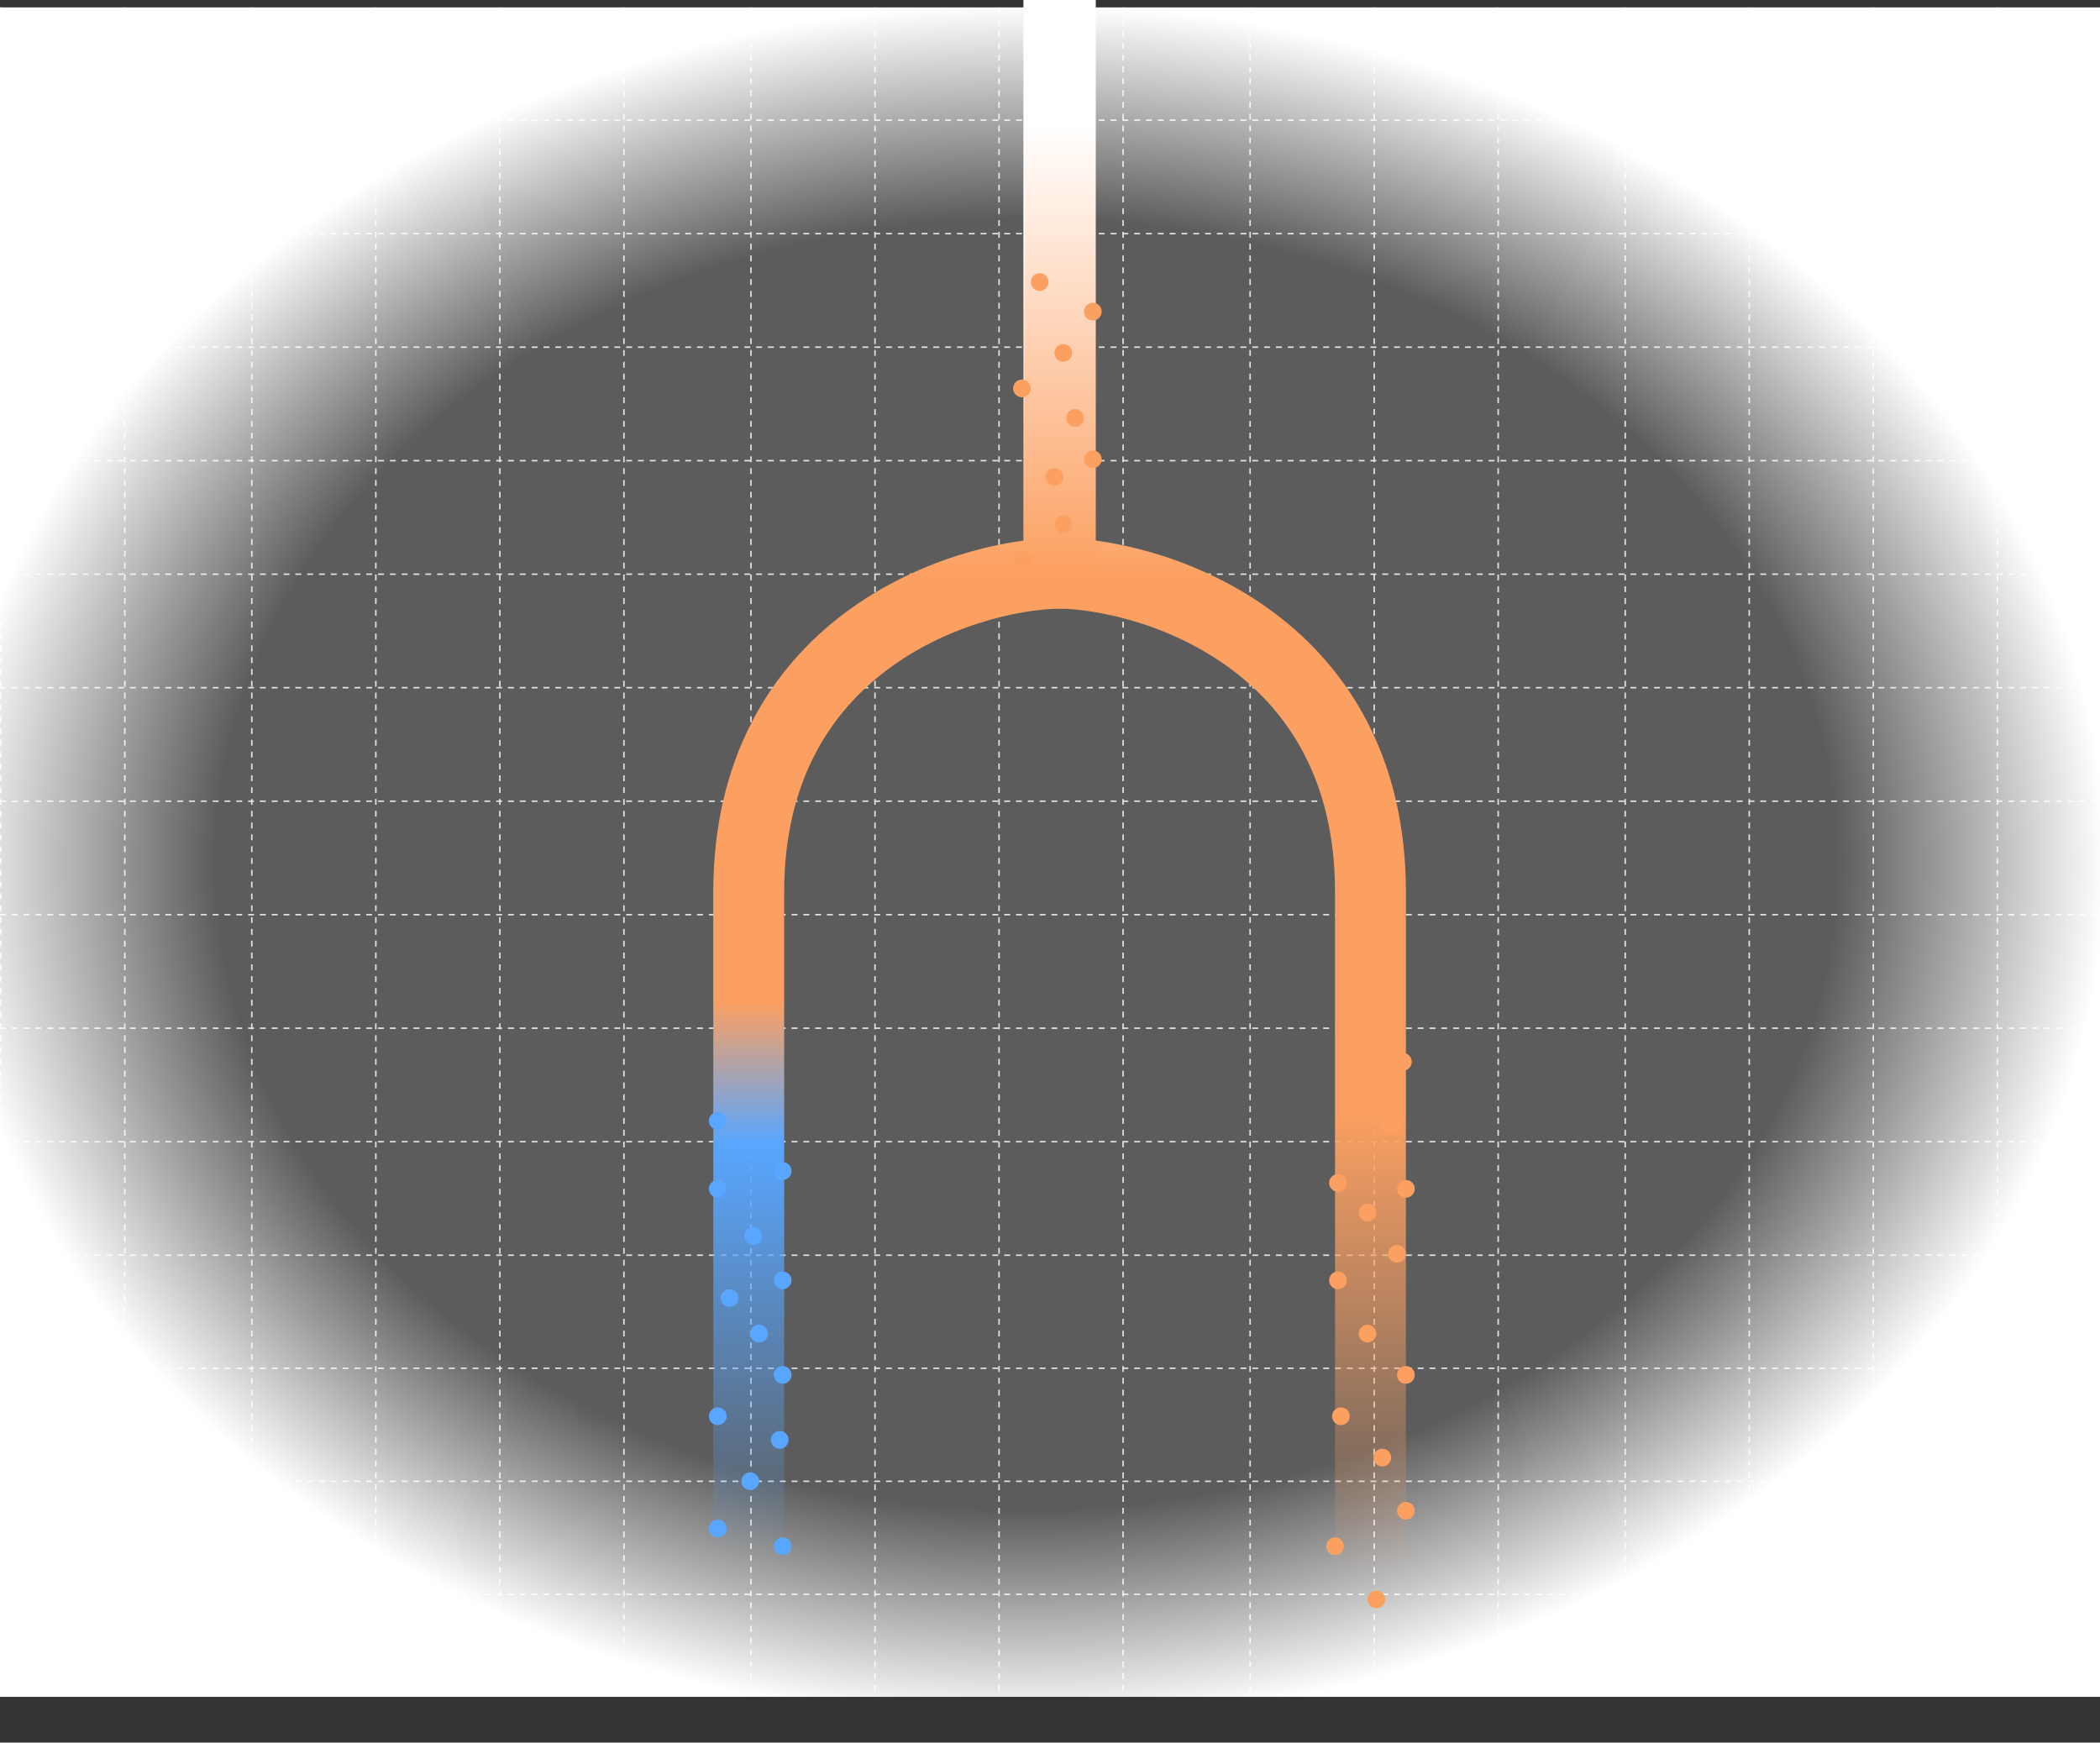 <svg width="711" height="590" viewBox="0 0 711 590" fill="none" xmlns="http://www.w3.org/2000/svg">
<rect x="0" y="0" width="711" height="590" fill="#333333" stroke="none"/>
<g clip-path="url(#clip0_58_1683)">
<line x1="0" y1="40.68" x2="1572.02" y2="40.68" stroke="#DCDCDC" stroke-width="0.5" stroke-dasharray="2 2"/>
<line x1="0" y1="79.109" x2="1572.02" y2="79.109" stroke="#DCDCDC" stroke-width="0.5" stroke-dasharray="2 2"/>
<line x1="0" y1="117.54" x2="1572.02" y2="117.54" stroke="#DCDCDC" stroke-width="0.5" stroke-dasharray="2 2"/>
<line x1="0" y1="155.969" x2="1572.02" y2="155.969" stroke="#DCDCDC" stroke-width="0.5" stroke-dasharray="2 2"/>
<line x1="0" y1="194.399" x2="1572.02" y2="194.399" stroke="#DCDCDC" stroke-width="0.5" stroke-dasharray="2 2"/>
<line x1="0" y1="232.829" x2="1572.02" y2="232.829" stroke="#DCDCDC" stroke-width="0.5" stroke-dasharray="2 2"/>
<line x1="0" y1="271.258" x2="1572.02" y2="271.258" stroke="#DCDCDC" stroke-width="0.5" stroke-dasharray="2 2"/>
<line x1="0" y1="309.688" x2="1572.02" y2="309.688" stroke="#DCDCDC" stroke-width="0.5" stroke-dasharray="2 2"/>
<line x1="0" y1="348.118" x2="1572.02" y2="348.118" stroke="#DCDCDC" stroke-width="0.5" stroke-dasharray="2 2"/>
<line x1="0" y1="386.548" x2="1572.02" y2="386.548" stroke="#DCDCDC" stroke-width="0.5" stroke-dasharray="2 2"/>
<line x1="0" y1="424.977" x2="1572.02" y2="424.977" stroke="#DCDCDC" stroke-width="0.5" stroke-dasharray="2 2"/>
<line x1="0" y1="463.25" x2="1572.02" y2="463.25" stroke="#DCDCDC" stroke-width="0.5" stroke-dasharray="2 2"/>
<line x1="0" y1="501.523" x2="1572.02" y2="501.523" stroke="#DCDCDC" stroke-width="0.5" stroke-dasharray="2 2"/>
<line x1="0" y1="539.795" x2="1572.02" y2="539.795" stroke="#DCDCDC" stroke-width="0.5" stroke-dasharray="2 2"/>
<line x1="0.25" y1="2.5" x2="0.25" y2="582.5" stroke="#DCDCDC" stroke-width="0.5" stroke-dasharray="2 2"/>
<line x1="42.25" y1="2.5" x2="42.25" y2="582.5" stroke="#DCDCDC" stroke-width="0.5" stroke-dasharray="2 2"/>
<line x1="85.25" y1="2.5" x2="85.25" y2="582.5" stroke="#DCDCDC" stroke-width="0.5" stroke-dasharray="2 2"/>
<line x1="127.25" y1="2.5" x2="127.25" y2="582.5" stroke="#DCDCDC" stroke-width="0.5" stroke-dasharray="2 2"/>
<line x1="169.25" y1="2.5" x2="169.25" y2="582.5" stroke="#DCDCDC" stroke-width="0.5" stroke-dasharray="2 2"/>
<line x1="211.25" y1="2.5" x2="211.25" y2="582.5" stroke="#DCDCDC" stroke-width="0.5" stroke-dasharray="2 2"/>
<line x1="254.25" y1="2.5" x2="254.25" y2="582.5" stroke="#DCDCDC" stroke-width="0.5" stroke-dasharray="2 2"/>
<line x1="296.25" y1="2.5" x2="296.25" y2="582.5" stroke="#DCDCDC" stroke-width="0.5" stroke-dasharray="2 2"/>
<line x1="338.25" y1="2.5" x2="338.25" y2="582.5" stroke="#DCDCDC" stroke-width="0.5" stroke-dasharray="2 2"/>
<line x1="380.25" y1="2.5" x2="380.25" y2="582.5" stroke="#DCDCDC" stroke-width="0.5" stroke-dasharray="2 2"/>
<line x1="423.25" y1="2.5" x2="423.25" y2="582.5" stroke="#DCDCDC" stroke-width="0.5" stroke-dasharray="2 2"/>
<line x1="465.25" y1="2.5" x2="465.25" y2="582.5" stroke="#DCDCDC" stroke-width="0.5" stroke-dasharray="2 2"/>
<line x1="507.25" y1="2.5" x2="507.25" y2="582.5" stroke="#DCDCDC" stroke-width="0.5" stroke-dasharray="2 2"/>
<line x1="550.25" y1="2.5" x2="550.25" y2="582.5" stroke="#DCDCDC" stroke-width="0.5" stroke-dasharray="2 2"/>
<line x1="592.25" y1="2.5" x2="592.25" y2="582.5" stroke="#DCDCDC" stroke-width="0.5" stroke-dasharray="2 2"/>
<line x1="634.25" y1="2.5" x2="634.25" y2="582.5" stroke="#DCDCDC" stroke-width="0.5" stroke-dasharray="2 2"/>
<line x1="676.25" y1="2.5" x2="676.25" y2="582.5" stroke="#DCDCDC" stroke-width="0.5" stroke-dasharray="2 2"/>
<rect x="-16" y="2.5" width="727" height="580" fill="url(#paint0_radial_58_1683)"/>
</g>
<path d="M358.5 -4.61155e-06L358.5 194C393.667 194.833 464 219.2 464 302" stroke="url(#paint1_linear_58_1683)" stroke-width="24"/>
<path d="M359 4.61155e-06L359 194C323.833 194.833 253.5 219.2 253.5 302" stroke="url(#paint2_linear_58_1683)" stroke-width="24"/>
<path d="M253.5 301.5L253.5 470.5L253.5 589.5" stroke="url(#paint3_linear_58_1683)" stroke-width="24"/>
<path d="M464 301.5L464 470.5L464 589.5" stroke="url(#paint4_linear_58_1683)" stroke-width="24"/>
<circle cx="370" cy="105.5" r="3" transform="rotate(90 370 105.5)" fill="#FCA061"/>
<circle cx="352" cy="95.5" r="3" transform="rotate(90 352 95.5)" fill="#FCA061"/>
<circle cx="357" cy="161.5" r="3" transform="rotate(90 357 161.5)" fill="#FCA061"/>
<circle cx="346" cy="131.5" r="3" transform="rotate(90 346 131.5)" fill="#FCA061"/>
<circle cx="247" cy="439.5" r="3" transform="rotate(90 247 439.5)" fill="#58A6FF"/>
<circle cx="243" cy="379.5" r="3" transform="rotate(90 243 379.5)" fill="#58A6FF"/>
<circle cx="264" cy="487.5" r="3" transform="rotate(90 264 487.5)" fill="#58A6FF"/>
<circle cx="243" cy="402.5" r="3" transform="rotate(90 243 402.5)" fill="#58A6FF"/>
<circle cx="265" cy="396.5" r="3" transform="rotate(90 265 396.5)" fill="#58A6FF"/>
<circle cx="255" cy="418.5" r="3" transform="rotate(90 255 418.5)" fill="#58A6FF"/>
<circle cx="257" cy="451.5" r="3" transform="rotate(90 257 451.5)" fill="#58A6FF"/>
<circle cx="265" cy="465.5" r="3" transform="rotate(90 265 465.5)" fill="#58A6FF"/>
<circle cx="243" cy="479.5" r="3" transform="rotate(90 243 479.5)" fill="#58A6FF"/>
<circle cx="254" cy="501.5" r="3" transform="rotate(90 254 501.5)" fill="#58A6FF"/>
<circle cx="265" cy="523.5" r="3" transform="rotate(90 265 523.5)" fill="#58A6FF"/>
<circle cx="243" cy="517.5" r="3" transform="rotate(90 243 517.5)" fill="#58A6FF"/>
<circle cx="265" cy="433.5" r="3" transform="rotate(90 265 433.5)" fill="#58A6FF"/>
<circle cx="360" cy="119.5" r="3" transform="rotate(90 360 119.5)" fill="#FCA061"/>
<circle cx="364" cy="141.5" r="3" transform="rotate(90 364 141.5)" fill="#FCA061"/>
<circle cx="370" cy="155.5" r="3" transform="rotate(90 370 155.5)" fill="#FCA061"/>
<circle cx="360" cy="177.5" r="3" transform="rotate(90 360 177.5)" fill="#FCA061"/>
<circle cx="346" cy="189.5" r="3" transform="rotate(90 346 189.5)" fill="#FCA061"/>
<circle cx="475" cy="359.5" r="3" transform="rotate(90 475 359.5)" fill="#FCA061"/>
<circle cx="471" cy="381.5" r="3" transform="rotate(90 471 381.5)" fill="#FCA061"/>
<circle cx="457" cy="370.5" r="3" transform="rotate(90 457 370.5)" fill="#FCA061"/>
<circle cx="453" cy="400.5" r="3" transform="rotate(90 453 400.5)" fill="#FCA061"/>
<circle cx="463" cy="410.5" r="3" transform="rotate(90 463 410.5)" fill="#FCA061"/>
<circle cx="463" cy="451.5" r="3" transform="rotate(90 463 451.5)" fill="#FCA061"/>
<circle cx="476" cy="465.5" r="3" transform="rotate(90 476 465.5)" fill="#FCA061"/>
<circle cx="454" cy="479.5" r="3" transform="rotate(90 454 479.5)" fill="#FCA061"/>
<circle cx="468" cy="493.5" r="3" transform="rotate(90 468 493.5)" fill="#FCA061"/>
<circle cx="452" cy="523.5" r="3" transform="rotate(90 452 523.5)" fill="#FCA061"/>
<circle cx="466" cy="541.5" r="3" transform="rotate(90 466 541.5)" fill="#FCA061"/>
<circle cx="476" cy="511.5" r="3" transform="rotate(90 476 511.5)" fill="#FCA061"/>
<circle cx="473" cy="424.5" r="3" transform="rotate(90 473 424.5)" fill="#FCA061"/>
<circle cx="476" cy="402.5" r="3" transform="rotate(90 476 402.5)" fill="#FCA061"/>
<circle cx="453" cy="433.5" r="3" transform="rotate(90 453 433.5)" fill="#FCA061"/>
<defs>
<radialGradient id="paint0_radial_58_1683" cx="0" cy="0" r="1" gradientUnits="userSpaceOnUse" gradientTransform="translate(347.5 292.5) scale(363.5 290)">
<stop offset="0.75" stop-color="white" stop-opacity="0.2"/>
<stop offset="1" stop-color="white"/>
</radialGradient>
<linearGradient id="paint1_linear_58_1683" x1="358.5" y1="4.5" x2="358.5" y2="194.5" gradientUnits="userSpaceOnUse">
<stop offset="0.4" stop-color="white"/>
<stop offset="1" stop-color="#FCA061"/>
</linearGradient>
<linearGradient id="paint2_linear_58_1683" x1="359" y1="4.5" x2="359" y2="194.5" gradientUnits="userSpaceOnUse">
<stop offset="0.2" stop-color="white"/>
<stop offset="1" stop-color="#FCA061"/>
</linearGradient>
<linearGradient id="paint3_linear_58_1683" x1="252.5" y1="304.018" x2="252.497" y2="581.5" gradientUnits="userSpaceOnUse">
<stop stop-color="#FCA061"/>
<stop offset="0.126" stop-color="#FCA061"/>
<stop offset="0.3" stop-color="#58A6FF"/>
<stop offset="0.801" stop-color="#58A6FF" stop-opacity="0"/>
</linearGradient>
<linearGradient id="paint4_linear_58_1683" x1="463" y1="304.018" x2="462.997" y2="589.5" gradientUnits="userSpaceOnUse">
<stop stop-color="#FCA061"/>
<stop offset="0.126" stop-color="#FCA061"/>
<stop offset="0.25" stop-color="#FCA061"/>
<stop offset="0.8" stop-color="#FCA061" stop-opacity="0"/>
</linearGradient>
<clipPath id="clip0_58_1683">
<rect width="711" height="572" fill="white" transform="translate(0 2.5)"/>
</clipPath>
</defs>
</svg>
